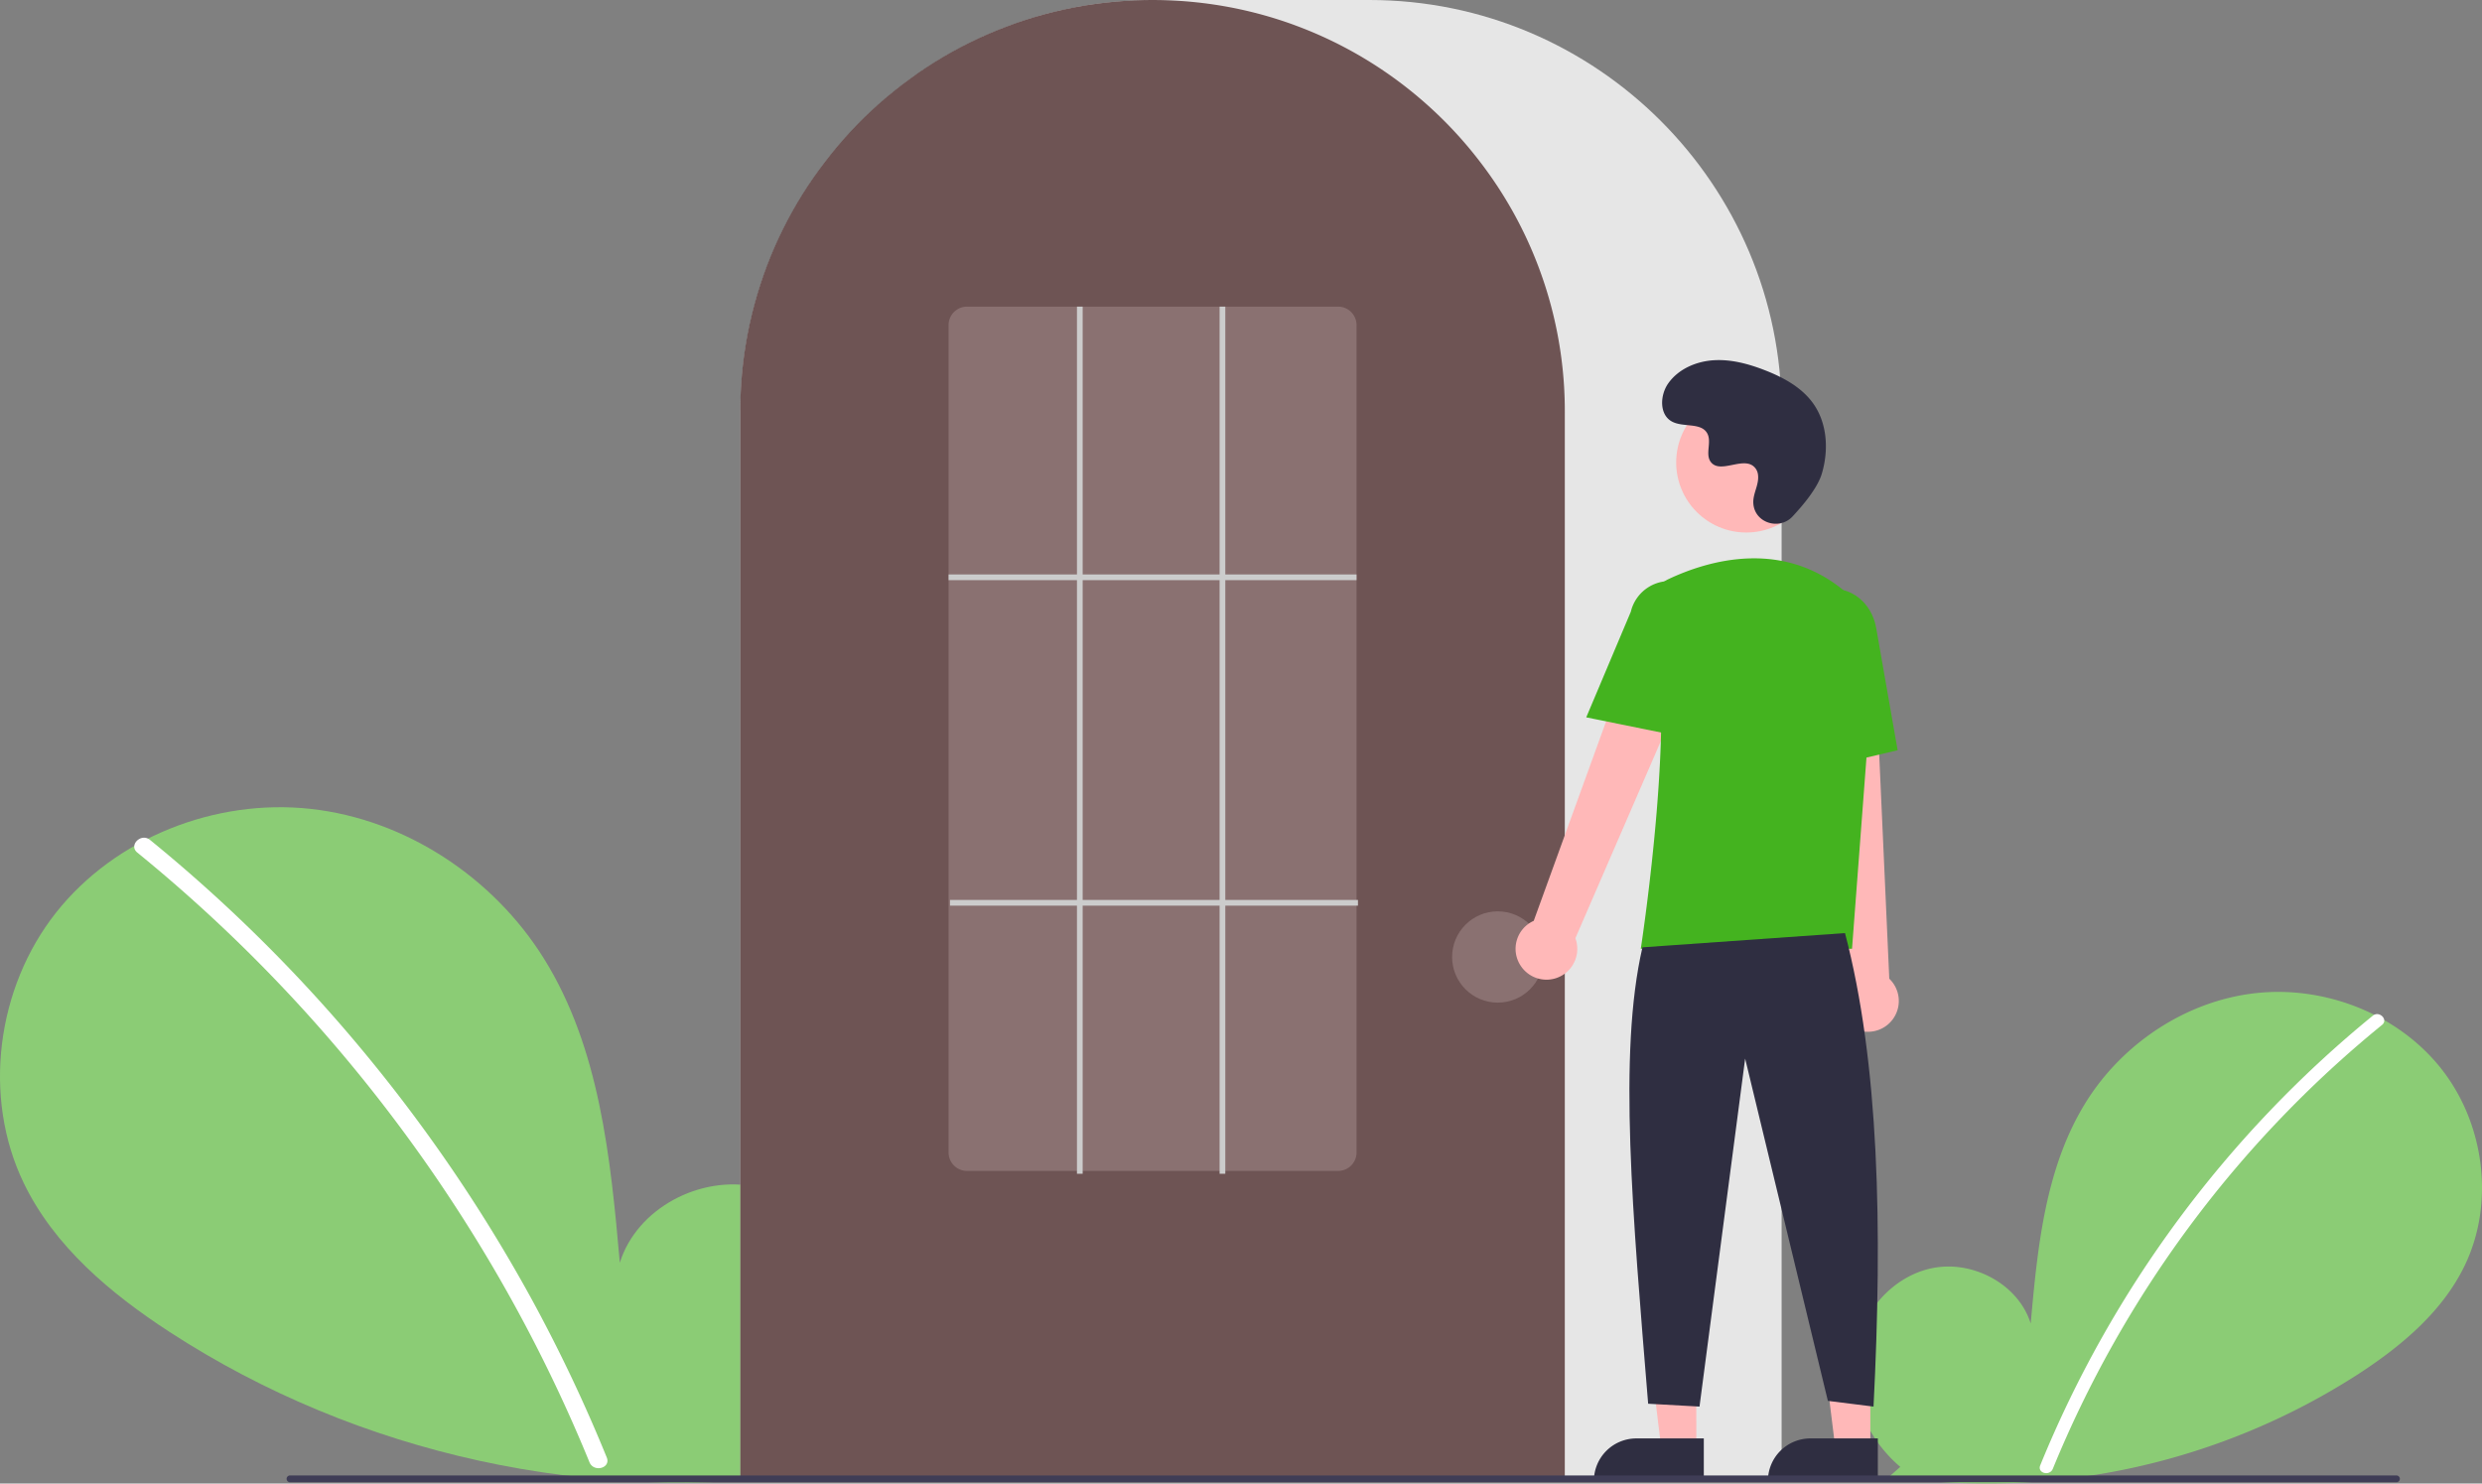 <svg xmlns="http://www.w3.org/2000/svg" width="870" height="520.099" viewBox="0 0 870 520.099">
  <rect x="0" y="0" width="870" height="520.099" fill="#808080" stroke="none"/>
  <g id="Group_5" data-name="Group 5" transform="translate(0 0)">
    <path id="Path_48" data-name="Path 48" d="M831.092,704.187c-11.138-9.412-17.9-24.28-16.13-38.754s12.764-27.78,27.018-30.854,30.5,5.435,34.834,19.359c2.383-26.846,5.129-54.818,19.4-77.68,12.924-20.7,35.309-35.514,59.569-38.164s49.8,7.359,64.933,26.507,18.835,46.985,8.238,68.969c-7.806,16.195-22.188,28.247-37.257,38.052A240.451,240.451,0,0,1,827.245,707.6Z" transform="translate(-165 -189.931)" fill="#8bcc75"/>
    <path id="Path_49" data-name="Path 49" d="M996.728,546.01A396.755,396.755,0,0,0,880.15,703.646c-1.112,2.725,3.313,3.911,4.412,1.216a392.343,392.343,0,0,1,115.4-155.618c2.284-1.86-.97-5.08-3.236-3.235Z" transform="translate(-165 -189.931)" fill="#fff"/>
    <path id="Path_50" data-name="Path 50" d="M445.067,701.63c15.3-12.927,24.591-33.348,22.154-53.228s-17.531-38.156-37.11-42.378-41.9,7.464-47.844,26.59c-3.273-36.873-7.044-75.292-26.648-106.693-17.751-28.433-48.5-48.778-81.818-52.418s-68.4,10.107-89.185,36.407S158.747,574.445,173.3,604.64c10.722,22.243,30.475,38.8,51.172,52.264,66.029,42.965,147.939,60.884,225.877,49.414" transform="translate(-165 -189.931)" fill="#8bcc75"/>
    <path id="Path_51" data-name="Path 51" d="M217.567,484.373a540.35,540.35,0,0,1,75.3,74.777,548.077,548.077,0,0,1,59.386,87.891,545.843,545.843,0,0,1,25.43,53.846c1.527,3.743-4.55,5.372-6.06,1.671a536.355,536.355,0,0,0-49.009-92.727,539.729,539.729,0,0,0-65.729-81.2,538.459,538.459,0,0,0-43.766-39.815c-3.138-2.555,1.332-6.978,4.444-4.444Z" transform="translate(-165 -189.931)" fill="#fff"/>
    <path id="Path_52" data-name="Path 52" d="M789.5,708.931h-365v-374.5c0-79.678,64.822-144.5,144.5-144.5h76c79.677,0,144.5,64.822,144.5,144.5Z" transform="translate(-165 -189.931)" fill="#e6e6e6"/>
    <path id="Path_53" data-name="Path 53" d="M713.5,708.931h-289v-374.5a143.382,143.382,0,0,1,27.6-84.944c.664-.9,1.326-1.8,2.009-2.681a144.467,144.467,0,0,1,30.754-29.851c.66-.48,1.322-.952,1.994-1.423a144.159,144.159,0,0,1,31.472-16.459c.661-.25,1.334-.5,2.007-.742a144.021,144.021,0,0,1,31.108-7.336c.658-.09,1.333-.16,2.008-.23a146.288,146.288,0,0,1,31.105,0c.673.07,1.349.141,2.014.231a143.992,143.992,0,0,1,31.1,7.335c.673.241,1.346.492,2.009.743a143.8,143.8,0,0,1,31.106,16.216c.672.461,1.344.933,2.006,1.4a145.991,145.991,0,0,1,18.383,15.564A144.291,144.291,0,0,1,683.9,246.809c.681.88,1.343,1.773,2.005,2.677a143.382,143.382,0,0,1,27.6,84.946Z" transform="translate(-165 -189.931)" fill="rgba(57,20,20,0.69)"/>
    <circle id="Ellipse_54" data-name="Ellipse 54" cx="16" cy="16" r="16" transform="translate(509 319.5)" fill="#8a7171"/>
    <path id="Path_54" data-name="Path 54" d="M594.6,507.783h-12.26l-5.833-47.288h18.1Z" fill="#ffb8b8"/>
    <path id="Path_55" data-name="Path 55" d="M573.582,504.28h23.644v14.887H558.7a14.887,14.887,0,0,1,14.887-14.887Z" fill="#2f2e41"/>
    <path id="Path_56" data-name="Path 56" d="M655.6,507.783h-12.26l-5.833-47.288h18.1Z" fill="#ffb8b8"/>
    <path id="Path_57" data-name="Path 57" d="M634.582,504.28h23.644v14.887H619.7a14.887,14.887,0,0,1,14.887-14.887Z" fill="#2f2e41"/>
    <path id="Path_58" data-name="Path 58" d="M698.1,528.6a10.743,10.743,0,0,1,4.51-15.843L744.284,397.89l20.507,11.192L717.206,518.853A10.8,10.8,0,0,1,698.1,528.6Z" transform="translate(-165 -189.931)" fill="#ffb8b8"/>
    <path id="Path_59" data-name="Path 59" d="M814.336,550.184a10.743,10.743,0,0,1-2.893-16.217l-12.91-121.509,23.338,1.066,5.365,119.521a10.8,10.8,0,0,1-12.9,17.139Z" transform="translate(-165 -189.931)" fill="#ffb8b8"/>
    <circle id="Ellipse_55" data-name="Ellipse 55" cx="24.561" cy="24.561" r="24.561" transform="translate(587.545 137.562)" fill="#ffb8b8"/>
    <path id="Path_60" data-name="Path 60" d="M814.18,522.549H740.133l.089-.576c.133-.861,13.2-86.439,3.562-114.436a11.813,11.813,0,0,1,6.069-14.583h0c13.772-6.485,40.208-14.471,62.52,4.909a28.235,28.235,0,0,1,9.459,23.4Z" transform="translate(-165 -189.931)" fill="#44b31f"/>
    <path id="Path_61" data-name="Path 61" d="M754.354,448.181l-33.336-6.763,15.626-37.03a14,14,0,1,1,27.106,7Z" transform="translate(-165 -189.931)" fill="#44b31f"/>
    <path id="Path_62" data-name="Path 62" d="M797.05,460.739l-2-45.941c-1.52-8.636,3.424-16.8,11.027-18.135s15.032,4.66,16.558,13.36l7.533,42.928Z" transform="translate(-165 -189.931)" fill="#44b31f"/>
    <path id="Path_63" data-name="Path 63" d="M811.716,517.049c11.914,45.377,13.214,103.069,10,166l-16-2-29-120-16,122-18-1c-5.377-66.03-10.613-122.715-2-160Z" transform="translate(-165 -189.931)" fill="#2f2e41"/>
    <path id="Path_64" data-name="Path 64" d="M793.289,371.035c-4.582,4.881-13.091,2.261-13.688-4.407a8.049,8.049,0,0,1,.01-1.556c.308-2.954,2.015-5.635,1.606-8.754a4.59,4.59,0,0,0-.84-2.149c-3.651-4.889-12.222,2.187-15.668-2.239-2.113-2.714.371-6.987-1.251-10.021-2.14-4-8.479-2.029-12.454-4.221-4.423-2.439-4.158-9.225-1.247-13.353,3.551-5.034,9.776-7.72,15.923-8.107s12.253,1.275,17.992,3.511c6.521,2.541,12.988,6.053,17,11.788,4.88,6.973,5.35,16.348,2.909,24.5C802.1,360.99,797.031,367.049,793.289,371.035Z" transform="translate(-165 -189.931)" fill="#2f2e41"/>
    <path id="Path_65" data-name="Path 65" d="M1004.98,709.574H266.686a1.191,1.191,0,1,1,0-2.381H1004.98a1.191,1.191,0,1,1,0,2.381Z" transform="translate(-165 -189.931)" fill="#3f3d56"/>
    <path id="Path_66" data-name="Path 66" d="M634,600.431H504a6.465,6.465,0,0,1-6.5-6.415V303.846a6.465,6.465,0,0,1,6.5-6.415H634a6.465,6.465,0,0,1,6.5,6.415V594.015A6.465,6.465,0,0,1,634,600.431Z" transform="translate(-165 -189.931)" fill="#8a7171"/>
    <rect id="Rectangle_118" data-name="Rectangle 118" width="143" height="2" transform="translate(332.5 201.39)" fill="#ccc"/>
    <rect id="Rectangle_119" data-name="Rectangle 119" width="143" height="2" transform="translate(333 315.5)" fill="#ccc"/>
    <rect id="Rectangle_120" data-name="Rectangle 120" width="2" height="304" transform="translate(377.5 107.5)" fill="#ccc"/>
    <rect id="Rectangle_121" data-name="Rectangle 121" width="2" height="304" transform="translate(427.5 107.5)" fill="#ccc"/>
  </g>
</svg>
